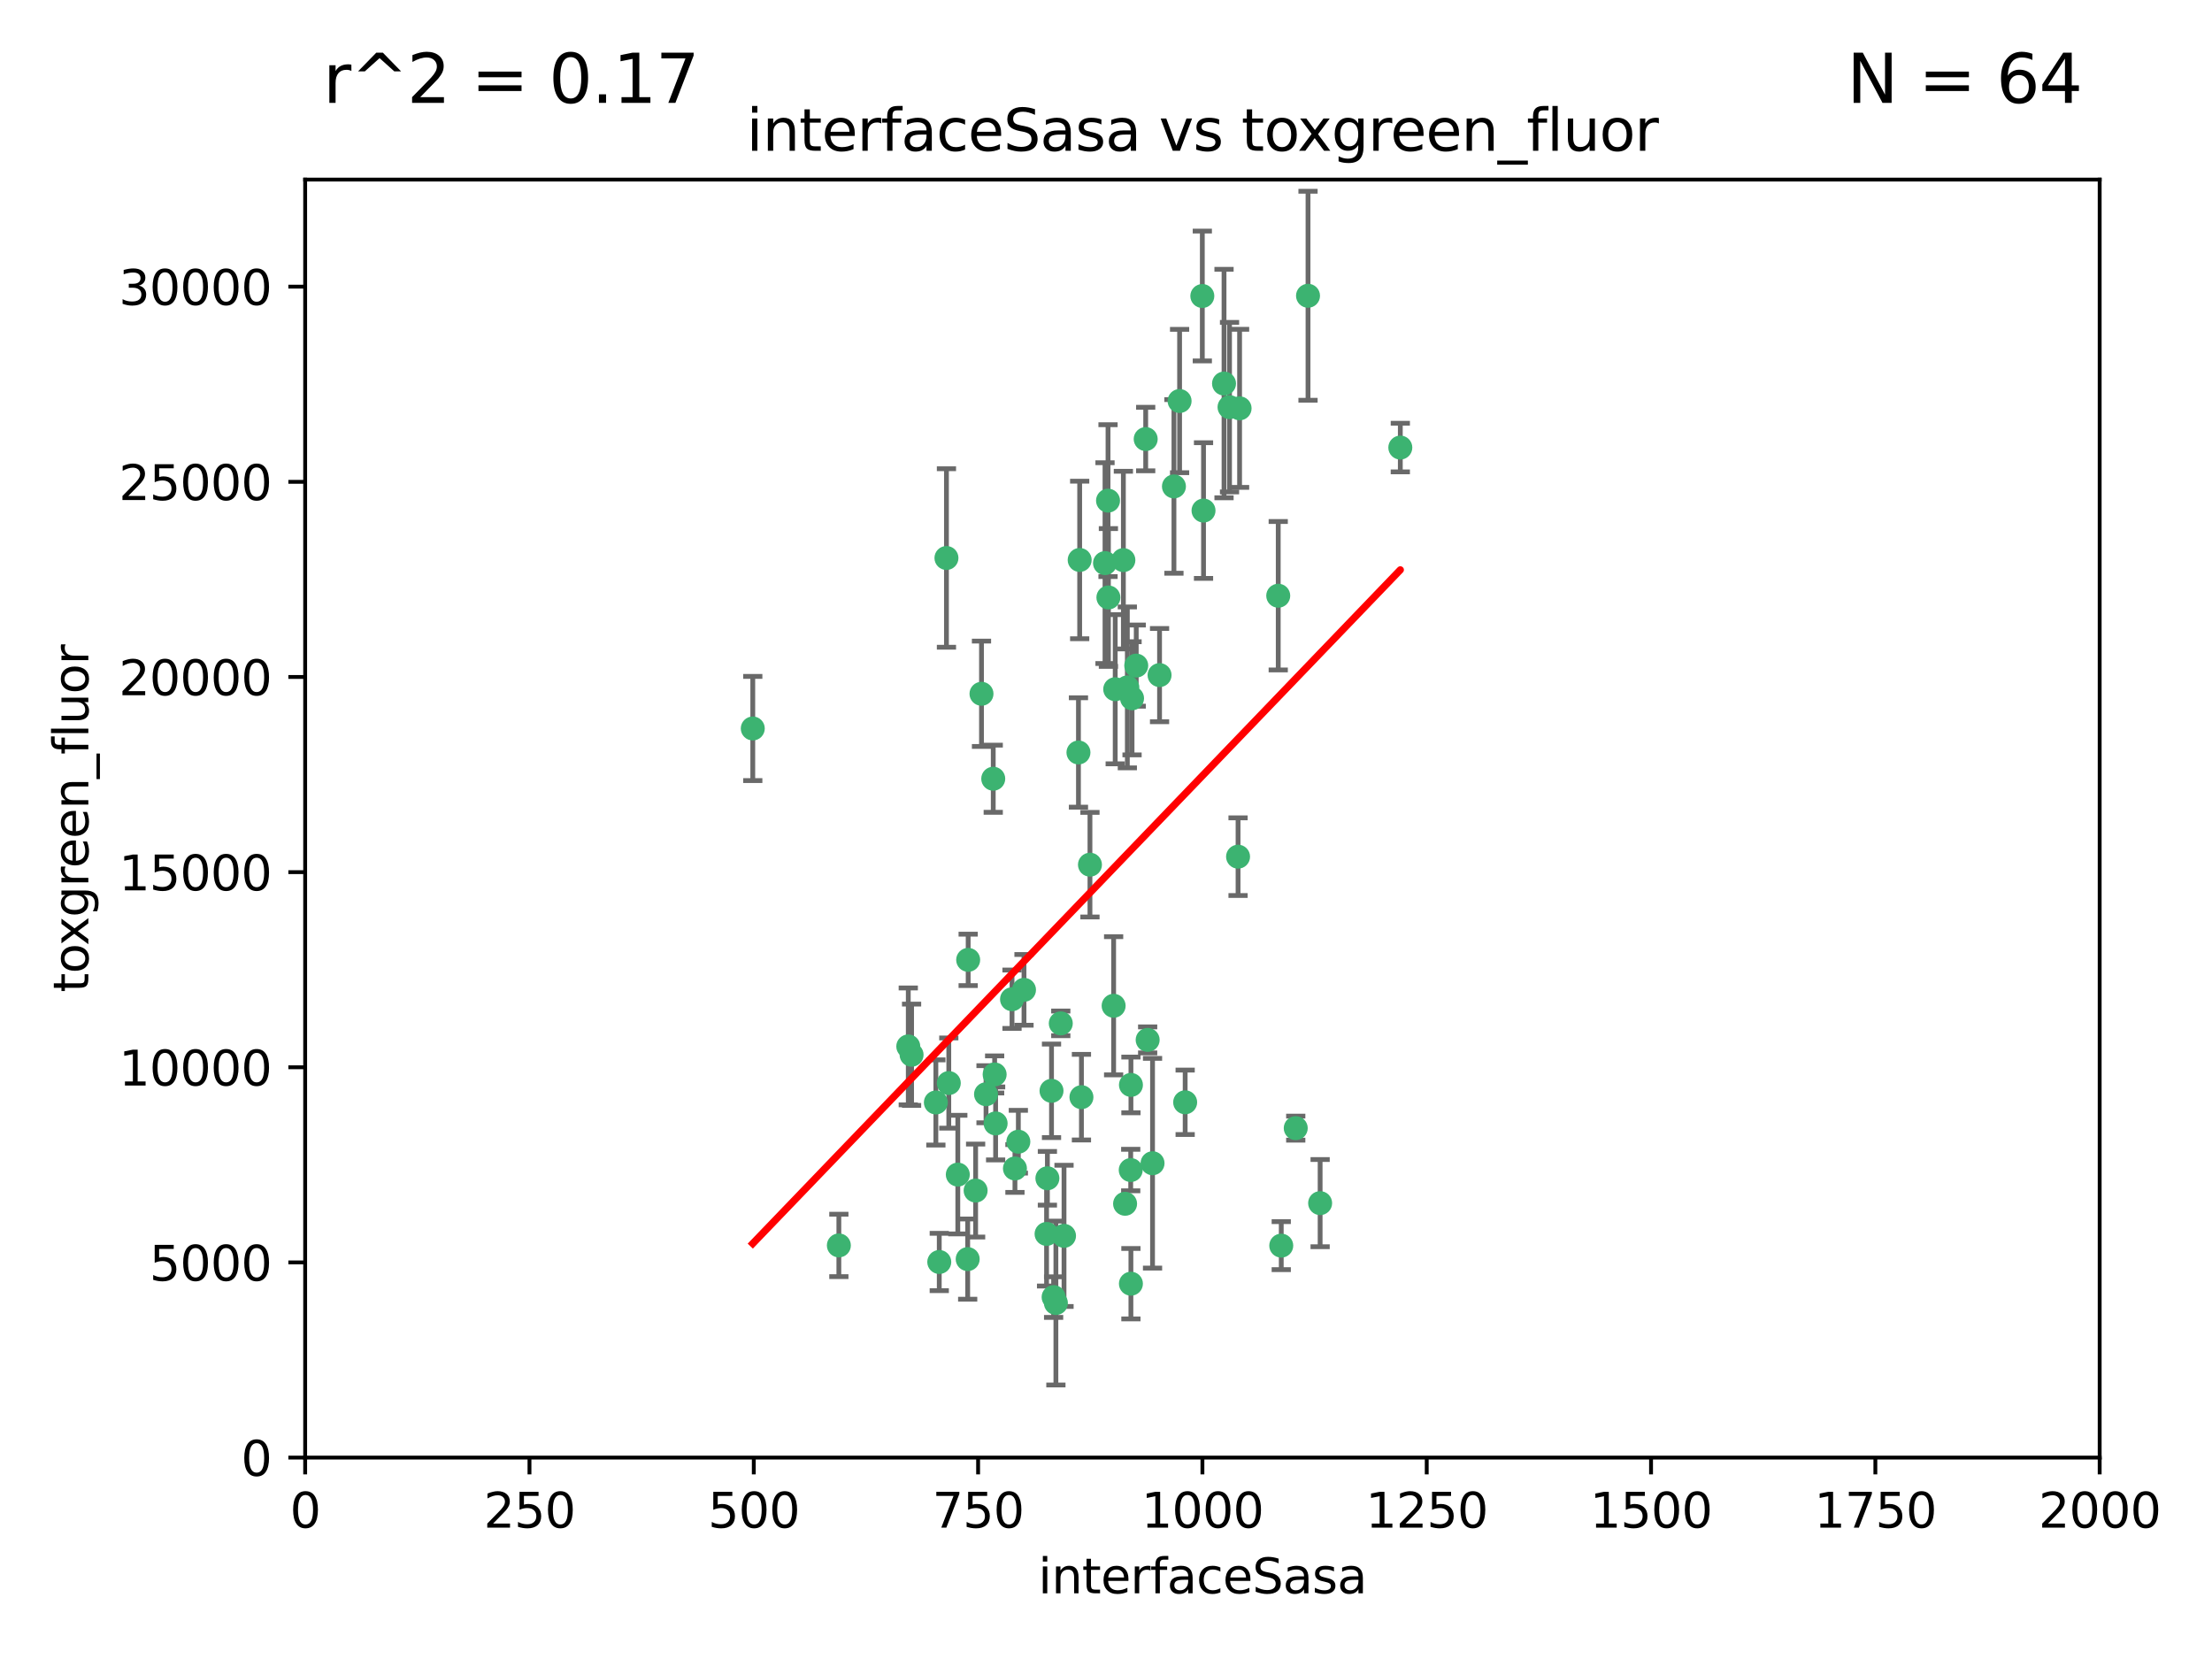 <?xml version="1.0" encoding="utf-8" standalone="no"?>
<!DOCTYPE svg PUBLIC "-//W3C//DTD SVG 1.1//EN"
  "http://www.w3.org/Graphics/SVG/1.1/DTD/svg11.dtd">
<svg xmlns:xlink="http://www.w3.org/1999/xlink" width="460.8pt" height="345.6pt" viewBox="0 0 460.8 345.6" xmlns="http://www.w3.org/2000/svg" version="1.1">
 <defs>
  <style type="text/css">*{stroke-linejoin: round; stroke-linecap: butt}</style>
 </defs>
 <g id="figure_1">
  <g id="patch_1">
   <path d="M 0 345.6 
L 460.8 345.6 
L 460.8 0 
L 0 0 
z
" style="fill: #ffffff"/>
  </g>
  <g id="axes_1">
   <g id="patch_2">
    <path d="M 63.571 303.64 
L 437.4 303.64 
L 437.4 37.411 
L 63.571 37.411 
z
" style="fill: #ffffff"/>
   </g>
   <g id="PathCollection_1">
    <defs>
     <path id="mf9433a4ab2" d="M 0 1.118 
C 0.297 1.118 0.581 1 0.791 0.791 
C 1 0.581 1.118 0.297 1.118 0 
C 1.118 -0.297 1 -0.581 0.791 -0.791 
C 0.581 -1 0.297 -1.118 0 -1.118 
C -0.297 -1.118 -0.581 -1 -0.791 -0.791 
C -1 -0.581 -1.118 -0.297 -1.118 0 
C -1.118 0.297 -1 0.581 -0.791 0.791 
C -0.581 1 -0.297 1.118 0 1.118 
z
" style="stroke: #3cb371"/>
    </defs>
    <g clip-path="url(#p33bb3866f6)">
     <use xlink:href="#mf9433a4ab2" x="272.484" y="61.614" style="fill: #3cb371; stroke: #3cb371"/>
     <use xlink:href="#mf9433a4ab2" x="266.28" y="124.1" style="fill: #3cb371; stroke: #3cb371"/>
     <use xlink:href="#mf9433a4ab2" x="250.716" y="106.358" style="fill: #3cb371; stroke: #3cb371"/>
     <use xlink:href="#mf9433a4ab2" x="254.987" y="79.9" style="fill: #3cb371; stroke: #3cb371"/>
     <use xlink:href="#mf9433a4ab2" x="174.75" y="259.442" style="fill: #3cb371; stroke: #3cb371"/>
     <use xlink:href="#mf9433a4ab2" x="258.229" y="85.062" style="fill: #3cb371; stroke: #3cb371"/>
     <use xlink:href="#mf9433a4ab2" x="241.557" y="140.634" style="fill: #3cb371; stroke: #3cb371"/>
     <use xlink:href="#mf9433a4ab2" x="230.194" y="117.306" style="fill: #3cb371; stroke: #3cb371"/>
     <use xlink:href="#mf9433a4ab2" x="244.553" y="101.33" style="fill: #3cb371; stroke: #3cb371"/>
     <use xlink:href="#mf9433a4ab2" x="232.318" y="143.574" style="fill: #3cb371; stroke: #3cb371"/>
     <use xlink:href="#mf9433a4ab2" x="256.134" y="84.817" style="fill: #3cb371; stroke: #3cb371"/>
     <use xlink:href="#mf9433a4ab2" x="234.02" y="116.682" style="fill: #3cb371; stroke: #3cb371"/>
     <use xlink:href="#mf9433a4ab2" x="238.669" y="91.463" style="fill: #3cb371; stroke: #3cb371"/>
     <use xlink:href="#mf9433a4ab2" x="245.731" y="83.54" style="fill: #3cb371; stroke: #3cb371"/>
     <use xlink:href="#mf9433a4ab2" x="227.058" y="180.131" style="fill: #3cb371; stroke: #3cb371"/>
     <use xlink:href="#mf9433a4ab2" x="266.908" y="259.488" style="fill: #3cb371; stroke: #3cb371"/>
     <use xlink:href="#mf9433a4ab2" x="269.927" y="235.012" style="fill: #3cb371; stroke: #3cb371"/>
     <use xlink:href="#mf9433a4ab2" x="240.095" y="242.324" style="fill: #3cb371; stroke: #3cb371"/>
     <use xlink:href="#mf9433a4ab2" x="291.711" y="93.237" style="fill: #3cb371; stroke: #3cb371"/>
     <use xlink:href="#mf9433a4ab2" x="224.916" y="116.65" style="fill: #3cb371; stroke: #3cb371"/>
     <use xlink:href="#mf9433a4ab2" x="250.465" y="61.664" style="fill: #3cb371; stroke: #3cb371"/>
     <use xlink:href="#mf9433a4ab2" x="204.462" y="144.527" style="fill: #3cb371; stroke: #3cb371"/>
     <use xlink:href="#mf9433a4ab2" x="201.688" y="199.958" style="fill: #3cb371; stroke: #3cb371"/>
     <use xlink:href="#mf9433a4ab2" x="230.822" y="104.293" style="fill: #3cb371; stroke: #3cb371"/>
     <use xlink:href="#mf9433a4ab2" x="224.662" y="156.754" style="fill: #3cb371; stroke: #3cb371"/>
     <use xlink:href="#mf9433a4ab2" x="275.007" y="250.635" style="fill: #3cb371; stroke: #3cb371"/>
     <use xlink:href="#mf9433a4ab2" x="236.699" y="138.657" style="fill: #3cb371; stroke: #3cb371"/>
     <use xlink:href="#mf9433a4ab2" x="230.901" y="124.464" style="fill: #3cb371; stroke: #3cb371"/>
     <use xlink:href="#mf9433a4ab2" x="234.375" y="250.767" style="fill: #3cb371; stroke: #3cb371"/>
     <use xlink:href="#mf9433a4ab2" x="221.654" y="257.451" style="fill: #3cb371; stroke: #3cb371"/>
     <use xlink:href="#mf9433a4ab2" x="212.14" y="237.838" style="fill: #3cb371; stroke: #3cb371"/>
     <use xlink:href="#mf9433a4ab2" x="195.666" y="262.896" style="fill: #3cb371; stroke: #3cb371"/>
     <use xlink:href="#mf9433a4ab2" x="206.91" y="162.223" style="fill: #3cb371; stroke: #3cb371"/>
     <use xlink:href="#mf9433a4ab2" x="235.596" y="226.007" style="fill: #3cb371; stroke: #3cb371"/>
     <use xlink:href="#mf9433a4ab2" x="235.59" y="267.417" style="fill: #3cb371; stroke: #3cb371"/>
     <use xlink:href="#mf9433a4ab2" x="201.587" y="262.293" style="fill: #3cb371; stroke: #3cb371"/>
     <use xlink:href="#mf9433a4ab2" x="219.488" y="270.21" style="fill: #3cb371; stroke: #3cb371"/>
     <use xlink:href="#mf9433a4ab2" x="189.211" y="217.987" style="fill: #3cb371; stroke: #3cb371"/>
     <use xlink:href="#mf9433a4ab2" x="203.241" y="248.016" style="fill: #3cb371; stroke: #3cb371"/>
     <use xlink:href="#mf9433a4ab2" x="219.05" y="227.238" style="fill: #3cb371; stroke: #3cb371"/>
     <use xlink:href="#mf9433a4ab2" x="239.078" y="216.63" style="fill: #3cb371; stroke: #3cb371"/>
     <use xlink:href="#mf9433a4ab2" x="231.989" y="209.522" style="fill: #3cb371; stroke: #3cb371"/>
     <use xlink:href="#mf9433a4ab2" x="220.981" y="213.19" style="fill: #3cb371; stroke: #3cb371"/>
     <use xlink:href="#mf9433a4ab2" x="213.318" y="206.203" style="fill: #3cb371; stroke: #3cb371"/>
     <use xlink:href="#mf9433a4ab2" x="235.826" y="145.468" style="fill: #3cb371; stroke: #3cb371"/>
     <use xlink:href="#mf9433a4ab2" x="246.891" y="229.628" style="fill: #3cb371; stroke: #3cb371"/>
     <use xlink:href="#mf9433a4ab2" x="257.91" y="178.461" style="fill: #3cb371; stroke: #3cb371"/>
     <use xlink:href="#mf9433a4ab2" x="194.959" y="229.663" style="fill: #3cb371; stroke: #3cb371"/>
     <use xlink:href="#mf9433a4ab2" x="218.192" y="245.459" style="fill: #3cb371; stroke: #3cb371"/>
     <use xlink:href="#mf9433a4ab2" x="219.963" y="271.445" style="fill: #3cb371; stroke: #3cb371"/>
     <use xlink:href="#mf9433a4ab2" x="189.899" y="219.726" style="fill: #3cb371; stroke: #3cb371"/>
     <use xlink:href="#mf9433a4ab2" x="210.824" y="208.158" style="fill: #3cb371; stroke: #3cb371"/>
     <use xlink:href="#mf9433a4ab2" x="205.407" y="227.947" style="fill: #3cb371; stroke: #3cb371"/>
     <use xlink:href="#mf9433a4ab2" x="234.846" y="143.2" style="fill: #3cb371; stroke: #3cb371"/>
     <use xlink:href="#mf9433a4ab2" x="197.163" y="116.24" style="fill: #3cb371; stroke: #3cb371"/>
     <use xlink:href="#mf9433a4ab2" x="225.284" y="228.56" style="fill: #3cb371; stroke: #3cb371"/>
     <use xlink:href="#mf9433a4ab2" x="218.019" y="257.051" style="fill: #3cb371; stroke: #3cb371"/>
     <use xlink:href="#mf9433a4ab2" x="211.432" y="243.416" style="fill: #3cb371; stroke: #3cb371"/>
     <use xlink:href="#mf9433a4ab2" x="199.529" y="244.691" style="fill: #3cb371; stroke: #3cb371"/>
     <use xlink:href="#mf9433a4ab2" x="235.549" y="243.742" style="fill: #3cb371; stroke: #3cb371"/>
     <use xlink:href="#mf9433a4ab2" x="197.651" y="225.621" style="fill: #3cb371; stroke: #3cb371"/>
     <use xlink:href="#mf9433a4ab2" x="207.406" y="234.031" style="fill: #3cb371; stroke: #3cb371"/>
     <use xlink:href="#mf9433a4ab2" x="207.202" y="223.827" style="fill: #3cb371; stroke: #3cb371"/>
     <use xlink:href="#mf9433a4ab2" x="156.817" y="151.755" style="fill: #3cb371; stroke: #3cb371"/>
    </g>
   </g>
   <g id="matplotlib.axis_1">
    <g id="xtick_1">
     <g id="line2d_1">
      <defs>
       <path id="me8eeb61223" d="M 0 0 
L 0 3.5 
" style="stroke: #000000; stroke-width: 0.8"/>
      </defs>
      <g>
       <use xlink:href="#me8eeb61223" x="63.571" y="303.64" style="stroke: #000000; stroke-width: 0.8"/>
      </g>
     </g>
     <g id="text_1">
      <!-- 0 -->
      <g transform="translate(60.39 318.238)scale(0.1 -0.1)">
       <defs>
        <path id="DejaVuSans-30" d="M 2034 4250 
Q 1547 4250 1301 3770 
Q 1056 3291 1056 2328 
Q 1056 1369 1301 889 
Q 1547 409 2034 409 
Q 2525 409 2770 889 
Q 3016 1369 3016 2328 
Q 3016 3291 2770 3770 
Q 2525 4250 2034 4250 
z
M 2034 4750 
Q 2819 4750 3233 4129 
Q 3647 3509 3647 2328 
Q 3647 1150 3233 529 
Q 2819 -91 2034 -91 
Q 1250 -91 836 529 
Q 422 1150 422 2328 
Q 422 3509 836 4129 
Q 1250 4750 2034 4750 
z
" transform="scale(0.016)"/>
       </defs>
       <use xlink:href="#DejaVuSans-30"/>
      </g>
     </g>
    </g>
    <g id="xtick_2">
     <g id="line2d_2">
      <g>
       <use xlink:href="#me8eeb61223" x="110.3" y="303.64" style="stroke: #000000; stroke-width: 0.8"/>
      </g>
     </g>
     <g id="text_2">
      <!-- 250 -->
      <g transform="translate(100.756 318.238)scale(0.1 -0.1)">
       <defs>
        <path id="DejaVuSans-32" d="M 1228 531 
L 3431 531 
L 3431 0 
L 469 0 
L 469 531 
Q 828 903 1448 1529 
Q 2069 2156 2228 2338 
Q 2531 2678 2651 2914 
Q 2772 3150 2772 3378 
Q 2772 3750 2511 3984 
Q 2250 4219 1831 4219 
Q 1534 4219 1204 4116 
Q 875 4013 500 3803 
L 500 4441 
Q 881 4594 1212 4672 
Q 1544 4750 1819 4750 
Q 2544 4750 2975 4387 
Q 3406 4025 3406 3419 
Q 3406 3131 3298 2873 
Q 3191 2616 2906 2266 
Q 2828 2175 2409 1742 
Q 1991 1309 1228 531 
z
" transform="scale(0.016)"/>
        <path id="DejaVuSans-35" d="M 691 4666 
L 3169 4666 
L 3169 4134 
L 1269 4134 
L 1269 2991 
Q 1406 3038 1543 3061 
Q 1681 3084 1819 3084 
Q 2600 3084 3056 2656 
Q 3513 2228 3513 1497 
Q 3513 744 3044 326 
Q 2575 -91 1722 -91 
Q 1428 -91 1123 -41 
Q 819 9 494 109 
L 494 744 
Q 775 591 1075 516 
Q 1375 441 1709 441 
Q 2250 441 2565 725 
Q 2881 1009 2881 1497 
Q 2881 1984 2565 2268 
Q 2250 2553 1709 2553 
Q 1456 2553 1204 2497 
Q 953 2441 691 2322 
L 691 4666 
z
" transform="scale(0.016)"/>
       </defs>
       <use xlink:href="#DejaVuSans-32"/>
       <use xlink:href="#DejaVuSans-35" x="63.623"/>
       <use xlink:href="#DejaVuSans-30" x="127.246"/>
      </g>
     </g>
    </g>
    <g id="xtick_3">
     <g id="line2d_3">
      <g>
       <use xlink:href="#me8eeb61223" x="157.028" y="303.64" style="stroke: #000000; stroke-width: 0.8"/>
      </g>
     </g>
     <g id="text_3">
      <!-- 500 -->
      <g transform="translate(147.485 318.238)scale(0.1 -0.1)">
       <use xlink:href="#DejaVuSans-35"/>
       <use xlink:href="#DejaVuSans-30" x="63.623"/>
       <use xlink:href="#DejaVuSans-30" x="127.246"/>
      </g>
     </g>
    </g>
    <g id="xtick_4">
     <g id="line2d_4">
      <g>
       <use xlink:href="#me8eeb61223" x="203.757" y="303.64" style="stroke: #000000; stroke-width: 0.8"/>
      </g>
     </g>
     <g id="text_4">
      <!-- 750 -->
      <g transform="translate(194.213 318.238)scale(0.1 -0.1)">
       <defs>
        <path id="DejaVuSans-37" d="M 525 4666 
L 3525 4666 
L 3525 4397 
L 1831 0 
L 1172 0 
L 2766 4134 
L 525 4134 
L 525 4666 
z
" transform="scale(0.016)"/>
       </defs>
       <use xlink:href="#DejaVuSans-37"/>
       <use xlink:href="#DejaVuSans-35" x="63.623"/>
       <use xlink:href="#DejaVuSans-30" x="127.246"/>
      </g>
     </g>
    </g>
    <g id="xtick_5">
     <g id="line2d_5">
      <g>
       <use xlink:href="#me8eeb61223" x="250.486" y="303.64" style="stroke: #000000; stroke-width: 0.8"/>
      </g>
     </g>
     <g id="text_5">
      <!-- 1000 -->
      <g transform="translate(237.761 318.238)scale(0.1 -0.1)">
       <defs>
        <path id="DejaVuSans-31" d="M 794 531 
L 1825 531 
L 1825 4091 
L 703 3866 
L 703 4441 
L 1819 4666 
L 2450 4666 
L 2450 531 
L 3481 531 
L 3481 0 
L 794 0 
L 794 531 
z
" transform="scale(0.016)"/>
       </defs>
       <use xlink:href="#DejaVuSans-31"/>
       <use xlink:href="#DejaVuSans-30" x="63.623"/>
       <use xlink:href="#DejaVuSans-30" x="127.246"/>
       <use xlink:href="#DejaVuSans-30" x="190.869"/>
      </g>
     </g>
    </g>
    <g id="xtick_6">
     <g id="line2d_6">
      <g>
       <use xlink:href="#me8eeb61223" x="297.214" y="303.64" style="stroke: #000000; stroke-width: 0.8"/>
      </g>
     </g>
     <g id="text_6">
      <!-- 1250 -->
      <g transform="translate(284.489 318.238)scale(0.1 -0.1)">
       <use xlink:href="#DejaVuSans-31"/>
       <use xlink:href="#DejaVuSans-32" x="63.623"/>
       <use xlink:href="#DejaVuSans-35" x="127.246"/>
       <use xlink:href="#DejaVuSans-30" x="190.869"/>
      </g>
     </g>
    </g>
    <g id="xtick_7">
     <g id="line2d_7">
      <g>
       <use xlink:href="#me8eeb61223" x="343.943" y="303.64" style="stroke: #000000; stroke-width: 0.8"/>
      </g>
     </g>
     <g id="text_7">
      <!-- 1500 -->
      <g transform="translate(331.218 318.238)scale(0.1 -0.1)">
       <use xlink:href="#DejaVuSans-31"/>
       <use xlink:href="#DejaVuSans-35" x="63.623"/>
       <use xlink:href="#DejaVuSans-30" x="127.246"/>
       <use xlink:href="#DejaVuSans-30" x="190.869"/>
      </g>
     </g>
    </g>
    <g id="xtick_8">
     <g id="line2d_8">
      <g>
       <use xlink:href="#me8eeb61223" x="390.671" y="303.64" style="stroke: #000000; stroke-width: 0.8"/>
      </g>
     </g>
     <g id="text_8">
      <!-- 1750 -->
      <g transform="translate(377.946 318.238)scale(0.1 -0.1)">
       <use xlink:href="#DejaVuSans-31"/>
       <use xlink:href="#DejaVuSans-37" x="63.623"/>
       <use xlink:href="#DejaVuSans-35" x="127.246"/>
       <use xlink:href="#DejaVuSans-30" x="190.869"/>
      </g>
     </g>
    </g>
    <g id="xtick_9">
     <g id="line2d_9">
      <g>
       <use xlink:href="#me8eeb61223" x="437.4" y="303.64" style="stroke: #000000; stroke-width: 0.8"/>
      </g>
     </g>
     <g id="text_9">
      <!-- 2000 -->
      <g transform="translate(424.675 318.238)scale(0.1 -0.1)">
       <use xlink:href="#DejaVuSans-32"/>
       <use xlink:href="#DejaVuSans-30" x="63.623"/>
       <use xlink:href="#DejaVuSans-30" x="127.246"/>
       <use xlink:href="#DejaVuSans-30" x="190.869"/>
      </g>
     </g>
    </g>
    <g id="text_10">
     <!-- interfaceSasa -->
     <g transform="translate(216.279 331.917)scale(0.1 -0.1)">
      <defs>
       <path id="DejaVuSans-69" d="M 603 3500 
L 1178 3500 
L 1178 0 
L 603 0 
L 603 3500 
z
M 603 4863 
L 1178 4863 
L 1178 4134 
L 603 4134 
L 603 4863 
z
" transform="scale(0.016)"/>
       <path id="DejaVuSans-6e" d="M 3513 2113 
L 3513 0 
L 2938 0 
L 2938 2094 
Q 2938 2591 2744 2837 
Q 2550 3084 2163 3084 
Q 1697 3084 1428 2787 
Q 1159 2491 1159 1978 
L 1159 0 
L 581 0 
L 581 3500 
L 1159 3500 
L 1159 2956 
Q 1366 3272 1645 3428 
Q 1925 3584 2291 3584 
Q 2894 3584 3203 3211 
Q 3513 2838 3513 2113 
z
" transform="scale(0.016)"/>
       <path id="DejaVuSans-74" d="M 1172 4494 
L 1172 3500 
L 2356 3500 
L 2356 3053 
L 1172 3053 
L 1172 1153 
Q 1172 725 1289 603 
Q 1406 481 1766 481 
L 2356 481 
L 2356 0 
L 1766 0 
Q 1100 0 847 248 
Q 594 497 594 1153 
L 594 3053 
L 172 3053 
L 172 3500 
L 594 3500 
L 594 4494 
L 1172 4494 
z
" transform="scale(0.016)"/>
       <path id="DejaVuSans-65" d="M 3597 1894 
L 3597 1613 
L 953 1613 
Q 991 1019 1311 708 
Q 1631 397 2203 397 
Q 2534 397 2845 478 
Q 3156 559 3463 722 
L 3463 178 
Q 3153 47 2828 -22 
Q 2503 -91 2169 -91 
Q 1331 -91 842 396 
Q 353 884 353 1716 
Q 353 2575 817 3079 
Q 1281 3584 2069 3584 
Q 2775 3584 3186 3129 
Q 3597 2675 3597 1894 
z
M 3022 2063 
Q 3016 2534 2758 2815 
Q 2500 3097 2075 3097 
Q 1594 3097 1305 2825 
Q 1016 2553 972 2059 
L 3022 2063 
z
" transform="scale(0.016)"/>
       <path id="DejaVuSans-72" d="M 2631 2963 
Q 2534 3019 2420 3045 
Q 2306 3072 2169 3072 
Q 1681 3072 1420 2755 
Q 1159 2438 1159 1844 
L 1159 0 
L 581 0 
L 581 3500 
L 1159 3500 
L 1159 2956 
Q 1341 3275 1631 3429 
Q 1922 3584 2338 3584 
Q 2397 3584 2469 3576 
Q 2541 3569 2628 3553 
L 2631 2963 
z
" transform="scale(0.016)"/>
       <path id="DejaVuSans-66" d="M 2375 4863 
L 2375 4384 
L 1825 4384 
Q 1516 4384 1395 4259 
Q 1275 4134 1275 3809 
L 1275 3500 
L 2222 3500 
L 2222 3053 
L 1275 3053 
L 1275 0 
L 697 0 
L 697 3053 
L 147 3053 
L 147 3500 
L 697 3500 
L 697 3744 
Q 697 4328 969 4595 
Q 1241 4863 1831 4863 
L 2375 4863 
z
" transform="scale(0.016)"/>
       <path id="DejaVuSans-61" d="M 2194 1759 
Q 1497 1759 1228 1600 
Q 959 1441 959 1056 
Q 959 750 1161 570 
Q 1363 391 1709 391 
Q 2188 391 2477 730 
Q 2766 1069 2766 1631 
L 2766 1759 
L 2194 1759 
z
M 3341 1997 
L 3341 0 
L 2766 0 
L 2766 531 
Q 2569 213 2275 61 
Q 1981 -91 1556 -91 
Q 1019 -91 701 211 
Q 384 513 384 1019 
Q 384 1609 779 1909 
Q 1175 2209 1959 2209 
L 2766 2209 
L 2766 2266 
Q 2766 2663 2505 2880 
Q 2244 3097 1772 3097 
Q 1472 3097 1187 3025 
Q 903 2953 641 2809 
L 641 3341 
Q 956 3463 1253 3523 
Q 1550 3584 1831 3584 
Q 2591 3584 2966 3190 
Q 3341 2797 3341 1997 
z
" transform="scale(0.016)"/>
       <path id="DejaVuSans-63" d="M 3122 3366 
L 3122 2828 
Q 2878 2963 2633 3030 
Q 2388 3097 2138 3097 
Q 1578 3097 1268 2742 
Q 959 2388 959 1747 
Q 959 1106 1268 751 
Q 1578 397 2138 397 
Q 2388 397 2633 464 
Q 2878 531 3122 666 
L 3122 134 
Q 2881 22 2623 -34 
Q 2366 -91 2075 -91 
Q 1284 -91 818 406 
Q 353 903 353 1747 
Q 353 2603 823 3093 
Q 1294 3584 2113 3584 
Q 2378 3584 2631 3529 
Q 2884 3475 3122 3366 
z
" transform="scale(0.016)"/>
       <path id="DejaVuSans-53" d="M 3425 4513 
L 3425 3897 
Q 3066 4069 2747 4153 
Q 2428 4238 2131 4238 
Q 1616 4238 1336 4038 
Q 1056 3838 1056 3469 
Q 1056 3159 1242 3001 
Q 1428 2844 1947 2747 
L 2328 2669 
Q 3034 2534 3370 2195 
Q 3706 1856 3706 1288 
Q 3706 609 3251 259 
Q 2797 -91 1919 -91 
Q 1588 -91 1214 -16 
Q 841 59 441 206 
L 441 856 
Q 825 641 1194 531 
Q 1563 422 1919 422 
Q 2459 422 2753 634 
Q 3047 847 3047 1241 
Q 3047 1584 2836 1778 
Q 2625 1972 2144 2069 
L 1759 2144 
Q 1053 2284 737 2584 
Q 422 2884 422 3419 
Q 422 4038 858 4394 
Q 1294 4750 2059 4750 
Q 2388 4750 2728 4690 
Q 3069 4631 3425 4513 
z
" transform="scale(0.016)"/>
       <path id="DejaVuSans-73" d="M 2834 3397 
L 2834 2853 
Q 2591 2978 2328 3040 
Q 2066 3103 1784 3103 
Q 1356 3103 1142 2972 
Q 928 2841 928 2578 
Q 928 2378 1081 2264 
Q 1234 2150 1697 2047 
L 1894 2003 
Q 2506 1872 2764 1633 
Q 3022 1394 3022 966 
Q 3022 478 2636 193 
Q 2250 -91 1575 -91 
Q 1294 -91 989 -36 
Q 684 19 347 128 
L 347 722 
Q 666 556 975 473 
Q 1284 391 1588 391 
Q 1994 391 2212 530 
Q 2431 669 2431 922 
Q 2431 1156 2273 1281 
Q 2116 1406 1581 1522 
L 1381 1569 
Q 847 1681 609 1914 
Q 372 2147 372 2553 
Q 372 3047 722 3315 
Q 1072 3584 1716 3584 
Q 2034 3584 2315 3537 
Q 2597 3491 2834 3397 
z
" transform="scale(0.016)"/>
      </defs>
      <use xlink:href="#DejaVuSans-69"/>
      <use xlink:href="#DejaVuSans-6e" x="27.783"/>
      <use xlink:href="#DejaVuSans-74" x="91.162"/>
      <use xlink:href="#DejaVuSans-65" x="130.371"/>
      <use xlink:href="#DejaVuSans-72" x="191.895"/>
      <use xlink:href="#DejaVuSans-66" x="233.008"/>
      <use xlink:href="#DejaVuSans-61" x="268.213"/>
      <use xlink:href="#DejaVuSans-63" x="329.492"/>
      <use xlink:href="#DejaVuSans-65" x="384.473"/>
      <use xlink:href="#DejaVuSans-53" x="445.996"/>
      <use xlink:href="#DejaVuSans-61" x="509.473"/>
      <use xlink:href="#DejaVuSans-73" x="570.752"/>
      <use xlink:href="#DejaVuSans-61" x="622.852"/>
     </g>
    </g>
   </g>
   <g id="matplotlib.axis_2">
    <g id="ytick_1">
     <g id="line2d_10">
      <defs>
       <path id="m291c1589ce" d="M 0 0 
L -3.5 0 
" style="stroke: #000000; stroke-width: 0.8"/>
      </defs>
      <g>
       <use xlink:href="#m291c1589ce" x="63.571" y="303.64" style="stroke: #000000; stroke-width: 0.8"/>
      </g>
     </g>
     <g id="text_11">
      <!-- 0 -->
      <g transform="translate(50.209 307.439)scale(0.1 -0.1)">
       <use xlink:href="#DejaVuSans-30"/>
      </g>
     </g>
    </g>
    <g id="ytick_2">
     <g id="line2d_11">
      <g>
       <use xlink:href="#m291c1589ce" x="63.571" y="262.986" style="stroke: #000000; stroke-width: 0.8"/>
      </g>
     </g>
     <g id="text_12">
      <!-- 5000 -->
      <g transform="translate(31.121 266.786)scale(0.1 -0.1)">
       <use xlink:href="#DejaVuSans-35"/>
       <use xlink:href="#DejaVuSans-30" x="63.623"/>
       <use xlink:href="#DejaVuSans-30" x="127.246"/>
       <use xlink:href="#DejaVuSans-30" x="190.869"/>
      </g>
     </g>
    </g>
    <g id="ytick_3">
     <g id="line2d_12">
      <g>
       <use xlink:href="#m291c1589ce" x="63.571" y="222.333" style="stroke: #000000; stroke-width: 0.8"/>
      </g>
     </g>
     <g id="text_13">
      <!-- 10000 -->
      <g transform="translate(24.759 226.132)scale(0.1 -0.1)">
       <use xlink:href="#DejaVuSans-31"/>
       <use xlink:href="#DejaVuSans-30" x="63.623"/>
       <use xlink:href="#DejaVuSans-30" x="127.246"/>
       <use xlink:href="#DejaVuSans-30" x="190.869"/>
       <use xlink:href="#DejaVuSans-30" x="254.492"/>
      </g>
     </g>
    </g>
    <g id="ytick_4">
     <g id="line2d_13">
      <g>
       <use xlink:href="#m291c1589ce" x="63.571" y="181.679" style="stroke: #000000; stroke-width: 0.8"/>
      </g>
     </g>
     <g id="text_14">
      <!-- 15000 -->
      <g transform="translate(24.759 185.478)scale(0.1 -0.1)">
       <use xlink:href="#DejaVuSans-31"/>
       <use xlink:href="#DejaVuSans-35" x="63.623"/>
       <use xlink:href="#DejaVuSans-30" x="127.246"/>
       <use xlink:href="#DejaVuSans-30" x="190.869"/>
       <use xlink:href="#DejaVuSans-30" x="254.492"/>
      </g>
     </g>
    </g>
    <g id="ytick_5">
     <g id="line2d_14">
      <g>
       <use xlink:href="#m291c1589ce" x="63.571" y="141.026" style="stroke: #000000; stroke-width: 0.8"/>
      </g>
     </g>
     <g id="text_15">
      <!-- 20000 -->
      <g transform="translate(24.759 144.825)scale(0.1 -0.1)">
       <use xlink:href="#DejaVuSans-32"/>
       <use xlink:href="#DejaVuSans-30" x="63.623"/>
       <use xlink:href="#DejaVuSans-30" x="127.246"/>
       <use xlink:href="#DejaVuSans-30" x="190.869"/>
       <use xlink:href="#DejaVuSans-30" x="254.492"/>
      </g>
     </g>
    </g>
    <g id="ytick_6">
     <g id="line2d_15">
      <g>
       <use xlink:href="#m291c1589ce" x="63.571" y="100.372" style="stroke: #000000; stroke-width: 0.8"/>
      </g>
     </g>
     <g id="text_16">
      <!-- 25000 -->
      <g transform="translate(24.759 104.171)scale(0.1 -0.1)">
       <use xlink:href="#DejaVuSans-32"/>
       <use xlink:href="#DejaVuSans-35" x="63.623"/>
       <use xlink:href="#DejaVuSans-30" x="127.246"/>
       <use xlink:href="#DejaVuSans-30" x="190.869"/>
       <use xlink:href="#DejaVuSans-30" x="254.492"/>
      </g>
     </g>
    </g>
    <g id="ytick_7">
     <g id="line2d_16">
      <g>
       <use xlink:href="#m291c1589ce" x="63.571" y="59.718" style="stroke: #000000; stroke-width: 0.8"/>
      </g>
     </g>
     <g id="text_17">
      <!-- 30000 -->
      <g transform="translate(24.759 63.518)scale(0.1 -0.1)">
       <defs>
        <path id="DejaVuSans-33" d="M 2597 2516 
Q 3050 2419 3304 2112 
Q 3559 1806 3559 1356 
Q 3559 666 3084 287 
Q 2609 -91 1734 -91 
Q 1441 -91 1130 -33 
Q 819 25 488 141 
L 488 750 
Q 750 597 1062 519 
Q 1375 441 1716 441 
Q 2309 441 2620 675 
Q 2931 909 2931 1356 
Q 2931 1769 2642 2001 
Q 2353 2234 1838 2234 
L 1294 2234 
L 1294 2753 
L 1863 2753 
Q 2328 2753 2575 2939 
Q 2822 3125 2822 3475 
Q 2822 3834 2567 4026 
Q 2313 4219 1838 4219 
Q 1578 4219 1281 4162 
Q 984 4106 628 3988 
L 628 4550 
Q 988 4650 1302 4700 
Q 1616 4750 1894 4750 
Q 2613 4750 3031 4423 
Q 3450 4097 3450 3541 
Q 3450 3153 3228 2886 
Q 3006 2619 2597 2516 
z
" transform="scale(0.016)"/>
       </defs>
       <use xlink:href="#DejaVuSans-33"/>
       <use xlink:href="#DejaVuSans-30" x="63.623"/>
       <use xlink:href="#DejaVuSans-30" x="127.246"/>
       <use xlink:href="#DejaVuSans-30" x="190.869"/>
       <use xlink:href="#DejaVuSans-30" x="254.492"/>
      </g>
     </g>
    </g>
    <g id="text_18">
     <!-- toxgreen_fluor -->
     <g transform="translate(18.401 206.72)rotate(-90)scale(0.1 -0.1)">
      <defs>
       <path id="DejaVuSans-6f" d="M 1959 3097 
Q 1497 3097 1228 2736 
Q 959 2375 959 1747 
Q 959 1119 1226 758 
Q 1494 397 1959 397 
Q 2419 397 2687 759 
Q 2956 1122 2956 1747 
Q 2956 2369 2687 2733 
Q 2419 3097 1959 3097 
z
M 1959 3584 
Q 2709 3584 3137 3096 
Q 3566 2609 3566 1747 
Q 3566 888 3137 398 
Q 2709 -91 1959 -91 
Q 1206 -91 779 398 
Q 353 888 353 1747 
Q 353 2609 779 3096 
Q 1206 3584 1959 3584 
z
" transform="scale(0.016)"/>
       <path id="DejaVuSans-78" d="M 3513 3500 
L 2247 1797 
L 3578 0 
L 2900 0 
L 1881 1375 
L 863 0 
L 184 0 
L 1544 1831 
L 300 3500 
L 978 3500 
L 1906 2253 
L 2834 3500 
L 3513 3500 
z
" transform="scale(0.016)"/>
       <path id="DejaVuSans-67" d="M 2906 1791 
Q 2906 2416 2648 2759 
Q 2391 3103 1925 3103 
Q 1463 3103 1205 2759 
Q 947 2416 947 1791 
Q 947 1169 1205 825 
Q 1463 481 1925 481 
Q 2391 481 2648 825 
Q 2906 1169 2906 1791 
z
M 3481 434 
Q 3481 -459 3084 -895 
Q 2688 -1331 1869 -1331 
Q 1566 -1331 1297 -1286 
Q 1028 -1241 775 -1147 
L 775 -588 
Q 1028 -725 1275 -790 
Q 1522 -856 1778 -856 
Q 2344 -856 2625 -561 
Q 2906 -266 2906 331 
L 2906 616 
Q 2728 306 2450 153 
Q 2172 0 1784 0 
Q 1141 0 747 490 
Q 353 981 353 1791 
Q 353 2603 747 3093 
Q 1141 3584 1784 3584 
Q 2172 3584 2450 3431 
Q 2728 3278 2906 2969 
L 2906 3500 
L 3481 3500 
L 3481 434 
z
" transform="scale(0.016)"/>
       <path id="DejaVuSans-5f" d="M 3263 -1063 
L 3263 -1509 
L -63 -1509 
L -63 -1063 
L 3263 -1063 
z
" transform="scale(0.016)"/>
       <path id="DejaVuSans-6c" d="M 603 4863 
L 1178 4863 
L 1178 0 
L 603 0 
L 603 4863 
z
" transform="scale(0.016)"/>
       <path id="DejaVuSans-75" d="M 544 1381 
L 544 3500 
L 1119 3500 
L 1119 1403 
Q 1119 906 1312 657 
Q 1506 409 1894 409 
Q 2359 409 2629 706 
Q 2900 1003 2900 1516 
L 2900 3500 
L 3475 3500 
L 3475 0 
L 2900 0 
L 2900 538 
Q 2691 219 2414 64 
Q 2138 -91 1772 -91 
Q 1169 -91 856 284 
Q 544 659 544 1381 
z
M 1991 3584 
L 1991 3584 
z
" transform="scale(0.016)"/>
      </defs>
      <use xlink:href="#DejaVuSans-74"/>
      <use xlink:href="#DejaVuSans-6f" x="39.209"/>
      <use xlink:href="#DejaVuSans-78" x="97.266"/>
      <use xlink:href="#DejaVuSans-67" x="156.445"/>
      <use xlink:href="#DejaVuSans-72" x="219.922"/>
      <use xlink:href="#DejaVuSans-65" x="258.785"/>
      <use xlink:href="#DejaVuSans-65" x="320.309"/>
      <use xlink:href="#DejaVuSans-6e" x="381.832"/>
      <use xlink:href="#DejaVuSans-5f" x="445.211"/>
      <use xlink:href="#DejaVuSans-66" x="495.211"/>
      <use xlink:href="#DejaVuSans-6c" x="530.416"/>
      <use xlink:href="#DejaVuSans-75" x="558.199"/>
      <use xlink:href="#DejaVuSans-6f" x="621.578"/>
      <use xlink:href="#DejaVuSans-72" x="682.76"/>
     </g>
    </g>
   </g>
   <g id="LineCollection_1">
    <path d="M 272.484 83.38 
L 272.484 39.848 
" clip-path="url(#p33bb3866f6)" style="fill: none; stroke: #696969"/>
    <path d="M 266.28 139.562 
L 266.28 108.638 
" clip-path="url(#p33bb3866f6)" style="fill: none; stroke: #696969"/>
    <path d="M 250.716 120.489 
L 250.716 92.227 
" clip-path="url(#p33bb3866f6)" style="fill: none; stroke: #696969"/>
    <path d="M 254.987 103.698 
L 254.987 56.102 
" clip-path="url(#p33bb3866f6)" style="fill: none; stroke: #696969"/>
    <path d="M 174.75 265.941 
L 174.75 252.944 
" clip-path="url(#p33bb3866f6)" style="fill: none; stroke: #696969"/>
    <path d="M 258.229 101.528 
L 258.229 68.595 
" clip-path="url(#p33bb3866f6)" style="fill: none; stroke: #696969"/>
    <path d="M 241.557 150.349 
L 241.557 130.92 
" clip-path="url(#p33bb3866f6)" style="fill: none; stroke: #696969"/>
    <path d="M 230.194 138.218 
L 230.194 96.393 
" clip-path="url(#p33bb3866f6)" style="fill: none; stroke: #696969"/>
    <path d="M 244.553 119.415 
L 244.553 83.245 
" clip-path="url(#p33bb3866f6)" style="fill: none; stroke: #696969"/>
    <path d="M 232.318 159.116 
L 232.318 128.031 
" clip-path="url(#p33bb3866f6)" style="fill: none; stroke: #696969"/>
    <path d="M 256.134 102.476 
L 256.134 67.157 
" clip-path="url(#p33bb3866f6)" style="fill: none; stroke: #696969"/>
    <path d="M 234.02 135.19 
L 234.02 98.175 
" clip-path="url(#p33bb3866f6)" style="fill: none; stroke: #696969"/>
    <path d="M 238.669 98.075 
L 238.669 84.85 
" clip-path="url(#p33bb3866f6)" style="fill: none; stroke: #696969"/>
    <path d="M 245.731 98.468 
L 245.731 68.613 
" clip-path="url(#p33bb3866f6)" style="fill: none; stroke: #696969"/>
    <path d="M 227.058 191.021 
L 227.058 169.24 
" clip-path="url(#p33bb3866f6)" style="fill: none; stroke: #696969"/>
    <path d="M 266.908 264.487 
L 266.908 254.489 
" clip-path="url(#p33bb3866f6)" style="fill: none; stroke: #696969"/>
    <path d="M 269.927 237.516 
L 269.927 232.507 
" clip-path="url(#p33bb3866f6)" style="fill: none; stroke: #696969"/>
    <path d="M 240.095 264.166 
L 240.095 220.481 
" clip-path="url(#p33bb3866f6)" style="fill: none; stroke: #696969"/>
    <path d="M 291.711 98.3 
L 291.711 88.175 
" clip-path="url(#p33bb3866f6)" style="fill: none; stroke: #696969"/>
    <path d="M 224.916 133.058 
L 224.916 100.243 
" clip-path="url(#p33bb3866f6)" style="fill: none; stroke: #696969"/>
    <path d="M 250.465 75.185 
L 250.465 48.142 
" clip-path="url(#p33bb3866f6)" style="fill: none; stroke: #696969"/>
    <path d="M 204.462 155.498 
L 204.462 133.556 
" clip-path="url(#p33bb3866f6)" style="fill: none; stroke: #696969"/>
    <path d="M 201.688 205.31 
L 201.688 194.605 
" clip-path="url(#p33bb3866f6)" style="fill: none; stroke: #696969"/>
    <path d="M 230.822 120.111 
L 230.822 88.475 
" clip-path="url(#p33bb3866f6)" style="fill: none; stroke: #696969"/>
    <path d="M 224.662 168.148 
L 224.662 145.359 
" clip-path="url(#p33bb3866f6)" style="fill: none; stroke: #696969"/>
    <path d="M 275.007 259.717 
L 275.007 241.553 
" clip-path="url(#p33bb3866f6)" style="fill: none; stroke: #696969"/>
    <path d="M 236.699 147.112 
L 236.699 130.202 
" clip-path="url(#p33bb3866f6)" style="fill: none; stroke: #696969"/>
    <path d="M 230.901 138.816 
L 230.901 110.112 
" clip-path="url(#p33bb3866f6)" style="fill: none; stroke: #696969"/>
    <path d="M 234.375 251.458 
L 234.375 250.077 
" clip-path="url(#p33bb3866f6)" style="fill: none; stroke: #696969"/>
    <path d="M 221.654 272.157 
L 221.654 242.746 
" clip-path="url(#p33bb3866f6)" style="fill: none; stroke: #696969"/>
    <path d="M 212.14 244.374 
L 212.14 231.301 
" clip-path="url(#p33bb3866f6)" style="fill: none; stroke: #696969"/>
    <path d="M 195.666 268.864 
L 195.666 256.927 
" clip-path="url(#p33bb3866f6)" style="fill: none; stroke: #696969"/>
    <path d="M 206.91 169.217 
L 206.91 155.229 
" clip-path="url(#p33bb3866f6)" style="fill: none; stroke: #696969"/>
    <path d="M 235.596 231.811 
L 235.596 220.203 
" clip-path="url(#p33bb3866f6)" style="fill: none; stroke: #696969"/>
    <path d="M 235.59 274.752 
L 235.59 260.081 
" clip-path="url(#p33bb3866f6)" style="fill: none; stroke: #696969"/>
    <path d="M 201.587 270.647 
L 201.587 253.939 
" clip-path="url(#p33bb3866f6)" style="fill: none; stroke: #696969"/>
    <path d="M 219.488 274.44 
L 219.488 265.981 
" clip-path="url(#p33bb3866f6)" style="fill: none; stroke: #696969"/>
    <path d="M 189.211 230.162 
L 189.211 205.812 
" clip-path="url(#p33bb3866f6)" style="fill: none; stroke: #696969"/>
    <path d="M 203.241 257.7 
L 203.241 238.331 
" clip-path="url(#p33bb3866f6)" style="fill: none; stroke: #696969"/>
    <path d="M 219.05 236.979 
L 219.05 217.496 
" clip-path="url(#p33bb3866f6)" style="fill: none; stroke: #696969"/>
    <path d="M 239.078 219.341 
L 239.078 213.92 
" clip-path="url(#p33bb3866f6)" style="fill: none; stroke: #696969"/>
    <path d="M 231.989 223.913 
L 231.989 195.131 
" clip-path="url(#p33bb3866f6)" style="fill: none; stroke: #696969"/>
    <path d="M 220.981 215.762 
L 220.981 210.618 
" clip-path="url(#p33bb3866f6)" style="fill: none; stroke: #696969"/>
    <path d="M 213.318 213.569 
L 213.318 198.836 
" clip-path="url(#p33bb3866f6)" style="fill: none; stroke: #696969"/>
    <path d="M 235.826 157.254 
L 235.826 133.683 
" clip-path="url(#p33bb3866f6)" style="fill: none; stroke: #696969"/>
    <path d="M 246.891 236.34 
L 246.891 222.916 
" clip-path="url(#p33bb3866f6)" style="fill: none; stroke: #696969"/>
    <path d="M 257.91 186.549 
L 257.91 170.372 
" clip-path="url(#p33bb3866f6)" style="fill: none; stroke: #696969"/>
    <path d="M 194.959 238.535 
L 194.959 220.792 
" clip-path="url(#p33bb3866f6)" style="fill: none; stroke: #696969"/>
    <path d="M 218.192 251.049 
L 218.192 239.868 
" clip-path="url(#p33bb3866f6)" style="fill: none; stroke: #696969"/>
    <path d="M 219.963 288.513 
L 219.963 254.376 
" clip-path="url(#p33bb3866f6)" style="fill: none; stroke: #696969"/>
    <path d="M 189.899 230.277 
L 189.899 209.176 
" clip-path="url(#p33bb3866f6)" style="fill: none; stroke: #696969"/>
    <path d="M 210.824 214.239 
L 210.824 202.077 
" clip-path="url(#p33bb3866f6)" style="fill: none; stroke: #696969"/>
    <path d="M 205.407 233.892 
L 205.407 222.002 
" clip-path="url(#p33bb3866f6)" style="fill: none; stroke: #696969"/>
    <path d="M 234.846 159.961 
L 234.846 126.439 
" clip-path="url(#p33bb3866f6)" style="fill: none; stroke: #696969"/>
    <path d="M 197.163 134.83 
L 197.163 97.649 
" clip-path="url(#p33bb3866f6)" style="fill: none; stroke: #696969"/>
    <path d="M 225.284 237.48 
L 225.284 219.64 
" clip-path="url(#p33bb3866f6)" style="fill: none; stroke: #696969"/>
    <path d="M 218.019 267.904 
L 218.019 246.198 
" clip-path="url(#p33bb3866f6)" style="fill: none; stroke: #696969"/>
    <path d="M 211.432 248.392 
L 211.432 238.44 
" clip-path="url(#p33bb3866f6)" style="fill: none; stroke: #696969"/>
    <path d="M 199.529 257.049 
L 199.529 232.333 
" clip-path="url(#p33bb3866f6)" style="fill: none; stroke: #696969"/>
    <path d="M 235.549 248.063 
L 235.549 239.42 
" clip-path="url(#p33bb3866f6)" style="fill: none; stroke: #696969"/>
    <path d="M 197.651 235.016 
L 197.651 216.227 
" clip-path="url(#p33bb3866f6)" style="fill: none; stroke: #696969"/>
    <path d="M 207.406 241.631 
L 207.406 226.431 
" clip-path="url(#p33bb3866f6)" style="fill: none; stroke: #696969"/>
    <path d="M 207.202 227.689 
L 207.202 219.964 
" clip-path="url(#p33bb3866f6)" style="fill: none; stroke: #696969"/>
    <path d="M 156.817 162.606 
L 156.817 140.905 
" clip-path="url(#p33bb3866f6)" style="fill: none; stroke: #696969"/>
   </g>
   <g id="line2d_17">
    <defs>
     <path id="mf115a05cfa" d="M 2 0 
L -2 -0 
" style="stroke: #696969"/>
    </defs>
    <g clip-path="url(#p33bb3866f6)">
     <use xlink:href="#mf115a05cfa" x="272.484" y="83.38" style="fill: #696969; stroke: #696969"/>
     <use xlink:href="#mf115a05cfa" x="266.28" y="139.562" style="fill: #696969; stroke: #696969"/>
     <use xlink:href="#mf115a05cfa" x="250.716" y="120.489" style="fill: #696969; stroke: #696969"/>
     <use xlink:href="#mf115a05cfa" x="254.987" y="103.698" style="fill: #696969; stroke: #696969"/>
     <use xlink:href="#mf115a05cfa" x="174.75" y="265.941" style="fill: #696969; stroke: #696969"/>
     <use xlink:href="#mf115a05cfa" x="258.229" y="101.528" style="fill: #696969; stroke: #696969"/>
     <use xlink:href="#mf115a05cfa" x="241.557" y="150.349" style="fill: #696969; stroke: #696969"/>
     <use xlink:href="#mf115a05cfa" x="230.194" y="138.218" style="fill: #696969; stroke: #696969"/>
     <use xlink:href="#mf115a05cfa" x="244.553" y="119.415" style="fill: #696969; stroke: #696969"/>
     <use xlink:href="#mf115a05cfa" x="232.318" y="159.116" style="fill: #696969; stroke: #696969"/>
     <use xlink:href="#mf115a05cfa" x="256.134" y="102.476" style="fill: #696969; stroke: #696969"/>
     <use xlink:href="#mf115a05cfa" x="234.02" y="135.19" style="fill: #696969; stroke: #696969"/>
     <use xlink:href="#mf115a05cfa" x="238.669" y="98.075" style="fill: #696969; stroke: #696969"/>
     <use xlink:href="#mf115a05cfa" x="245.731" y="98.468" style="fill: #696969; stroke: #696969"/>
     <use xlink:href="#mf115a05cfa" x="227.058" y="191.021" style="fill: #696969; stroke: #696969"/>
     <use xlink:href="#mf115a05cfa" x="266.908" y="264.487" style="fill: #696969; stroke: #696969"/>
     <use xlink:href="#mf115a05cfa" x="269.927" y="237.516" style="fill: #696969; stroke: #696969"/>
     <use xlink:href="#mf115a05cfa" x="240.095" y="264.166" style="fill: #696969; stroke: #696969"/>
     <use xlink:href="#mf115a05cfa" x="291.711" y="98.3" style="fill: #696969; stroke: #696969"/>
     <use xlink:href="#mf115a05cfa" x="224.916" y="133.058" style="fill: #696969; stroke: #696969"/>
     <use xlink:href="#mf115a05cfa" x="250.465" y="75.185" style="fill: #696969; stroke: #696969"/>
     <use xlink:href="#mf115a05cfa" x="204.462" y="155.498" style="fill: #696969; stroke: #696969"/>
     <use xlink:href="#mf115a05cfa" x="201.688" y="205.31" style="fill: #696969; stroke: #696969"/>
     <use xlink:href="#mf115a05cfa" x="230.822" y="120.111" style="fill: #696969; stroke: #696969"/>
     <use xlink:href="#mf115a05cfa" x="224.662" y="168.148" style="fill: #696969; stroke: #696969"/>
     <use xlink:href="#mf115a05cfa" x="275.007" y="259.717" style="fill: #696969; stroke: #696969"/>
     <use xlink:href="#mf115a05cfa" x="236.699" y="147.112" style="fill: #696969; stroke: #696969"/>
     <use xlink:href="#mf115a05cfa" x="230.901" y="138.816" style="fill: #696969; stroke: #696969"/>
     <use xlink:href="#mf115a05cfa" x="234.375" y="251.458" style="fill: #696969; stroke: #696969"/>
     <use xlink:href="#mf115a05cfa" x="221.654" y="272.157" style="fill: #696969; stroke: #696969"/>
     <use xlink:href="#mf115a05cfa" x="212.14" y="244.374" style="fill: #696969; stroke: #696969"/>
     <use xlink:href="#mf115a05cfa" x="195.666" y="268.864" style="fill: #696969; stroke: #696969"/>
     <use xlink:href="#mf115a05cfa" x="206.91" y="169.217" style="fill: #696969; stroke: #696969"/>
     <use xlink:href="#mf115a05cfa" x="235.596" y="231.811" style="fill: #696969; stroke: #696969"/>
     <use xlink:href="#mf115a05cfa" x="235.59" y="274.752" style="fill: #696969; stroke: #696969"/>
     <use xlink:href="#mf115a05cfa" x="201.587" y="270.647" style="fill: #696969; stroke: #696969"/>
     <use xlink:href="#mf115a05cfa" x="219.488" y="274.44" style="fill: #696969; stroke: #696969"/>
     <use xlink:href="#mf115a05cfa" x="189.211" y="230.162" style="fill: #696969; stroke: #696969"/>
     <use xlink:href="#mf115a05cfa" x="203.241" y="257.7" style="fill: #696969; stroke: #696969"/>
     <use xlink:href="#mf115a05cfa" x="219.05" y="236.979" style="fill: #696969; stroke: #696969"/>
     <use xlink:href="#mf115a05cfa" x="239.078" y="219.341" style="fill: #696969; stroke: #696969"/>
     <use xlink:href="#mf115a05cfa" x="231.989" y="223.913" style="fill: #696969; stroke: #696969"/>
     <use xlink:href="#mf115a05cfa" x="220.981" y="215.762" style="fill: #696969; stroke: #696969"/>
     <use xlink:href="#mf115a05cfa" x="213.318" y="213.569" style="fill: #696969; stroke: #696969"/>
     <use xlink:href="#mf115a05cfa" x="235.826" y="157.254" style="fill: #696969; stroke: #696969"/>
     <use xlink:href="#mf115a05cfa" x="246.891" y="236.34" style="fill: #696969; stroke: #696969"/>
     <use xlink:href="#mf115a05cfa" x="257.91" y="186.549" style="fill: #696969; stroke: #696969"/>
     <use xlink:href="#mf115a05cfa" x="194.959" y="238.535" style="fill: #696969; stroke: #696969"/>
     <use xlink:href="#mf115a05cfa" x="218.192" y="251.049" style="fill: #696969; stroke: #696969"/>
     <use xlink:href="#mf115a05cfa" x="219.963" y="288.513" style="fill: #696969; stroke: #696969"/>
     <use xlink:href="#mf115a05cfa" x="189.899" y="230.277" style="fill: #696969; stroke: #696969"/>
     <use xlink:href="#mf115a05cfa" x="210.824" y="214.239" style="fill: #696969; stroke: #696969"/>
     <use xlink:href="#mf115a05cfa" x="205.407" y="233.892" style="fill: #696969; stroke: #696969"/>
     <use xlink:href="#mf115a05cfa" x="234.846" y="159.961" style="fill: #696969; stroke: #696969"/>
     <use xlink:href="#mf115a05cfa" x="197.163" y="134.83" style="fill: #696969; stroke: #696969"/>
     <use xlink:href="#mf115a05cfa" x="225.284" y="237.48" style="fill: #696969; stroke: #696969"/>
     <use xlink:href="#mf115a05cfa" x="218.019" y="267.904" style="fill: #696969; stroke: #696969"/>
     <use xlink:href="#mf115a05cfa" x="211.432" y="248.392" style="fill: #696969; stroke: #696969"/>
     <use xlink:href="#mf115a05cfa" x="199.529" y="257.049" style="fill: #696969; stroke: #696969"/>
     <use xlink:href="#mf115a05cfa" x="235.549" y="248.063" style="fill: #696969; stroke: #696969"/>
     <use xlink:href="#mf115a05cfa" x="197.651" y="235.016" style="fill: #696969; stroke: #696969"/>
     <use xlink:href="#mf115a05cfa" x="207.406" y="241.631" style="fill: #696969; stroke: #696969"/>
     <use xlink:href="#mf115a05cfa" x="207.202" y="227.689" style="fill: #696969; stroke: #696969"/>
     <use xlink:href="#mf115a05cfa" x="156.817" y="162.606" style="fill: #696969; stroke: #696969"/>
    </g>
   </g>
   <g id="line2d_18">
    <g clip-path="url(#p33bb3866f6)">
     <use xlink:href="#mf115a05cfa" x="272.484" y="39.848" style="fill: #696969; stroke: #696969"/>
     <use xlink:href="#mf115a05cfa" x="266.28" y="108.638" style="fill: #696969; stroke: #696969"/>
     <use xlink:href="#mf115a05cfa" x="250.716" y="92.227" style="fill: #696969; stroke: #696969"/>
     <use xlink:href="#mf115a05cfa" x="254.987" y="56.102" style="fill: #696969; stroke: #696969"/>
     <use xlink:href="#mf115a05cfa" x="174.75" y="252.944" style="fill: #696969; stroke: #696969"/>
     <use xlink:href="#mf115a05cfa" x="258.229" y="68.595" style="fill: #696969; stroke: #696969"/>
     <use xlink:href="#mf115a05cfa" x="241.557" y="130.92" style="fill: #696969; stroke: #696969"/>
     <use xlink:href="#mf115a05cfa" x="230.194" y="96.393" style="fill: #696969; stroke: #696969"/>
     <use xlink:href="#mf115a05cfa" x="244.553" y="83.245" style="fill: #696969; stroke: #696969"/>
     <use xlink:href="#mf115a05cfa" x="232.318" y="128.031" style="fill: #696969; stroke: #696969"/>
     <use xlink:href="#mf115a05cfa" x="256.134" y="67.157" style="fill: #696969; stroke: #696969"/>
     <use xlink:href="#mf115a05cfa" x="234.02" y="98.175" style="fill: #696969; stroke: #696969"/>
     <use xlink:href="#mf115a05cfa" x="238.669" y="84.85" style="fill: #696969; stroke: #696969"/>
     <use xlink:href="#mf115a05cfa" x="245.731" y="68.613" style="fill: #696969; stroke: #696969"/>
     <use xlink:href="#mf115a05cfa" x="227.058" y="169.24" style="fill: #696969; stroke: #696969"/>
     <use xlink:href="#mf115a05cfa" x="266.908" y="254.489" style="fill: #696969; stroke: #696969"/>
     <use xlink:href="#mf115a05cfa" x="269.927" y="232.507" style="fill: #696969; stroke: #696969"/>
     <use xlink:href="#mf115a05cfa" x="240.095" y="220.481" style="fill: #696969; stroke: #696969"/>
     <use xlink:href="#mf115a05cfa" x="291.711" y="88.175" style="fill: #696969; stroke: #696969"/>
     <use xlink:href="#mf115a05cfa" x="224.916" y="100.243" style="fill: #696969; stroke: #696969"/>
     <use xlink:href="#mf115a05cfa" x="250.465" y="48.142" style="fill: #696969; stroke: #696969"/>
     <use xlink:href="#mf115a05cfa" x="204.462" y="133.556" style="fill: #696969; stroke: #696969"/>
     <use xlink:href="#mf115a05cfa" x="201.688" y="194.605" style="fill: #696969; stroke: #696969"/>
     <use xlink:href="#mf115a05cfa" x="230.822" y="88.475" style="fill: #696969; stroke: #696969"/>
     <use xlink:href="#mf115a05cfa" x="224.662" y="145.359" style="fill: #696969; stroke: #696969"/>
     <use xlink:href="#mf115a05cfa" x="275.007" y="241.553" style="fill: #696969; stroke: #696969"/>
     <use xlink:href="#mf115a05cfa" x="236.699" y="130.202" style="fill: #696969; stroke: #696969"/>
     <use xlink:href="#mf115a05cfa" x="230.901" y="110.112" style="fill: #696969; stroke: #696969"/>
     <use xlink:href="#mf115a05cfa" x="234.375" y="250.077" style="fill: #696969; stroke: #696969"/>
     <use xlink:href="#mf115a05cfa" x="221.654" y="242.746" style="fill: #696969; stroke: #696969"/>
     <use xlink:href="#mf115a05cfa" x="212.14" y="231.301" style="fill: #696969; stroke: #696969"/>
     <use xlink:href="#mf115a05cfa" x="195.666" y="256.927" style="fill: #696969; stroke: #696969"/>
     <use xlink:href="#mf115a05cfa" x="206.91" y="155.229" style="fill: #696969; stroke: #696969"/>
     <use xlink:href="#mf115a05cfa" x="235.596" y="220.203" style="fill: #696969; stroke: #696969"/>
     <use xlink:href="#mf115a05cfa" x="235.59" y="260.081" style="fill: #696969; stroke: #696969"/>
     <use xlink:href="#mf115a05cfa" x="201.587" y="253.939" style="fill: #696969; stroke: #696969"/>
     <use xlink:href="#mf115a05cfa" x="219.488" y="265.981" style="fill: #696969; stroke: #696969"/>
     <use xlink:href="#mf115a05cfa" x="189.211" y="205.812" style="fill: #696969; stroke: #696969"/>
     <use xlink:href="#mf115a05cfa" x="203.241" y="238.331" style="fill: #696969; stroke: #696969"/>
     <use xlink:href="#mf115a05cfa" x="219.05" y="217.496" style="fill: #696969; stroke: #696969"/>
     <use xlink:href="#mf115a05cfa" x="239.078" y="213.92" style="fill: #696969; stroke: #696969"/>
     <use xlink:href="#mf115a05cfa" x="231.989" y="195.131" style="fill: #696969; stroke: #696969"/>
     <use xlink:href="#mf115a05cfa" x="220.981" y="210.618" style="fill: #696969; stroke: #696969"/>
     <use xlink:href="#mf115a05cfa" x="213.318" y="198.836" style="fill: #696969; stroke: #696969"/>
     <use xlink:href="#mf115a05cfa" x="235.826" y="133.683" style="fill: #696969; stroke: #696969"/>
     <use xlink:href="#mf115a05cfa" x="246.891" y="222.916" style="fill: #696969; stroke: #696969"/>
     <use xlink:href="#mf115a05cfa" x="257.91" y="170.372" style="fill: #696969; stroke: #696969"/>
     <use xlink:href="#mf115a05cfa" x="194.959" y="220.792" style="fill: #696969; stroke: #696969"/>
     <use xlink:href="#mf115a05cfa" x="218.192" y="239.868" style="fill: #696969; stroke: #696969"/>
     <use xlink:href="#mf115a05cfa" x="219.963" y="254.376" style="fill: #696969; stroke: #696969"/>
     <use xlink:href="#mf115a05cfa" x="189.899" y="209.176" style="fill: #696969; stroke: #696969"/>
     <use xlink:href="#mf115a05cfa" x="210.824" y="202.077" style="fill: #696969; stroke: #696969"/>
     <use xlink:href="#mf115a05cfa" x="205.407" y="222.002" style="fill: #696969; stroke: #696969"/>
     <use xlink:href="#mf115a05cfa" x="234.846" y="126.439" style="fill: #696969; stroke: #696969"/>
     <use xlink:href="#mf115a05cfa" x="197.163" y="97.649" style="fill: #696969; stroke: #696969"/>
     <use xlink:href="#mf115a05cfa" x="225.284" y="219.64" style="fill: #696969; stroke: #696969"/>
     <use xlink:href="#mf115a05cfa" x="218.019" y="246.198" style="fill: #696969; stroke: #696969"/>
     <use xlink:href="#mf115a05cfa" x="211.432" y="238.44" style="fill: #696969; stroke: #696969"/>
     <use xlink:href="#mf115a05cfa" x="199.529" y="232.333" style="fill: #696969; stroke: #696969"/>
     <use xlink:href="#mf115a05cfa" x="235.549" y="239.42" style="fill: #696969; stroke: #696969"/>
     <use xlink:href="#mf115a05cfa" x="197.651" y="216.227" style="fill: #696969; stroke: #696969"/>
     <use xlink:href="#mf115a05cfa" x="207.406" y="226.431" style="fill: #696969; stroke: #696969"/>
     <use xlink:href="#mf115a05cfa" x="207.202" y="219.964" style="fill: #696969; stroke: #696969"/>
     <use xlink:href="#mf115a05cfa" x="156.817" y="140.905" style="fill: #696969; stroke: #696969"/>
    </g>
   </g>
   <g id="line2d_19">
    <path d="M 272.484 138.714 
L 266.28 145.168 
L 250.716 161.36 
L 254.987 156.917 
L 174.75 240.392 
L 258.229 153.543 
L 241.557 170.889 
L 230.194 182.71 
L 244.553 167.772 
L 232.318 180.501 
L 256.134 155.723 
L 234.02 178.729 
L 238.669 173.893 
L 245.731 166.547 
L 227.058 185.973 
L 266.908 144.514 
L 269.927 141.374 
L 240.095 172.409 
L 291.711 118.71 
L 224.916 188.201 
L 250.465 161.621 
L 204.462 209.481 
L 201.688 212.367 
L 230.822 182.057 
L 224.662 188.466 
L 275.007 136.089 
L 236.699 175.943 
L 230.901 181.975 
L 234.375 178.36 
L 221.654 191.595 
L 212.14 201.493 
L 195.666 218.632 
L 206.91 206.934 
L 235.596 177.09 
L 235.59 177.096 
L 201.587 212.472 
L 219.488 193.849 
L 189.211 225.347 
L 203.241 210.751 
L 219.05 194.304 
L 239.078 173.467 
L 231.989 180.843 
L 220.981 192.295 
L 213.318 200.268 
L 235.826 176.851 
L 246.891 165.339 
L 257.91 153.876 
L 194.959 219.367 
L 218.192 195.196 
L 219.963 193.355 
L 189.899 224.631 
L 210.824 202.862 
L 205.407 208.497 
L 234.846 177.87 
L 197.163 217.075 
L 225.284 187.818 
L 218.019 195.377 
L 211.432 202.23 
L 199.529 214.613 
L 235.549 177.139 
L 197.651 216.567 
L 207.406 206.418 
L 207.202 206.63 
L 156.817 259.049 
" clip-path="url(#p33bb3866f6)" style="fill: none; stroke: #ff0000; stroke-width: 1.5; stroke-linecap: square"/>
   </g>
   <g id="line2d_20">
    <defs>
     <path id="ma922a8544c" d="M 0 2 
C 0.53 2 1.039 1.789 1.414 1.414 
C 1.789 1.039 2 0.53 2 0 
C 2 -0.53 1.789 -1.039 1.414 -1.414 
C 1.039 -1.789 0.53 -2 0 -2 
C -0.53 -2 -1.039 -1.789 -1.414 -1.414 
C -1.789 -1.039 -2 -0.53 -2 0 
C -2 0.53 -1.789 1.039 -1.414 1.414 
C -1.039 1.789 -0.53 2 0 2 
z
" style="stroke: #3cb371"/>
    </defs>
    <g clip-path="url(#p33bb3866f6)">
     <use xlink:href="#ma922a8544c" x="272.484" y="61.614" style="fill: #3cb371; stroke: #3cb371"/>
     <use xlink:href="#ma922a8544c" x="266.28" y="124.1" style="fill: #3cb371; stroke: #3cb371"/>
     <use xlink:href="#ma922a8544c" x="250.716" y="106.358" style="fill: #3cb371; stroke: #3cb371"/>
     <use xlink:href="#ma922a8544c" x="254.987" y="79.9" style="fill: #3cb371; stroke: #3cb371"/>
     <use xlink:href="#ma922a8544c" x="174.75" y="259.442" style="fill: #3cb371; stroke: #3cb371"/>
     <use xlink:href="#ma922a8544c" x="258.229" y="85.062" style="fill: #3cb371; stroke: #3cb371"/>
     <use xlink:href="#ma922a8544c" x="241.557" y="140.634" style="fill: #3cb371; stroke: #3cb371"/>
     <use xlink:href="#ma922a8544c" x="230.194" y="117.306" style="fill: #3cb371; stroke: #3cb371"/>
     <use xlink:href="#ma922a8544c" x="244.553" y="101.33" style="fill: #3cb371; stroke: #3cb371"/>
     <use xlink:href="#ma922a8544c" x="232.318" y="143.574" style="fill: #3cb371; stroke: #3cb371"/>
     <use xlink:href="#ma922a8544c" x="256.134" y="84.817" style="fill: #3cb371; stroke: #3cb371"/>
     <use xlink:href="#ma922a8544c" x="234.02" y="116.682" style="fill: #3cb371; stroke: #3cb371"/>
     <use xlink:href="#ma922a8544c" x="238.669" y="91.463" style="fill: #3cb371; stroke: #3cb371"/>
     <use xlink:href="#ma922a8544c" x="245.731" y="83.54" style="fill: #3cb371; stroke: #3cb371"/>
     <use xlink:href="#ma922a8544c" x="227.058" y="180.131" style="fill: #3cb371; stroke: #3cb371"/>
     <use xlink:href="#ma922a8544c" x="266.908" y="259.488" style="fill: #3cb371; stroke: #3cb371"/>
     <use xlink:href="#ma922a8544c" x="269.927" y="235.012" style="fill: #3cb371; stroke: #3cb371"/>
     <use xlink:href="#ma922a8544c" x="240.095" y="242.324" style="fill: #3cb371; stroke: #3cb371"/>
     <use xlink:href="#ma922a8544c" x="291.711" y="93.237" style="fill: #3cb371; stroke: #3cb371"/>
     <use xlink:href="#ma922a8544c" x="224.916" y="116.65" style="fill: #3cb371; stroke: #3cb371"/>
     <use xlink:href="#ma922a8544c" x="250.465" y="61.664" style="fill: #3cb371; stroke: #3cb371"/>
     <use xlink:href="#ma922a8544c" x="204.462" y="144.527" style="fill: #3cb371; stroke: #3cb371"/>
     <use xlink:href="#ma922a8544c" x="201.688" y="199.958" style="fill: #3cb371; stroke: #3cb371"/>
     <use xlink:href="#ma922a8544c" x="230.822" y="104.293" style="fill: #3cb371; stroke: #3cb371"/>
     <use xlink:href="#ma922a8544c" x="224.662" y="156.754" style="fill: #3cb371; stroke: #3cb371"/>
     <use xlink:href="#ma922a8544c" x="275.007" y="250.635" style="fill: #3cb371; stroke: #3cb371"/>
     <use xlink:href="#ma922a8544c" x="236.699" y="138.657" style="fill: #3cb371; stroke: #3cb371"/>
     <use xlink:href="#ma922a8544c" x="230.901" y="124.464" style="fill: #3cb371; stroke: #3cb371"/>
     <use xlink:href="#ma922a8544c" x="234.375" y="250.767" style="fill: #3cb371; stroke: #3cb371"/>
     <use xlink:href="#ma922a8544c" x="221.654" y="257.451" style="fill: #3cb371; stroke: #3cb371"/>
     <use xlink:href="#ma922a8544c" x="212.14" y="237.838" style="fill: #3cb371; stroke: #3cb371"/>
     <use xlink:href="#ma922a8544c" x="195.666" y="262.896" style="fill: #3cb371; stroke: #3cb371"/>
     <use xlink:href="#ma922a8544c" x="206.91" y="162.223" style="fill: #3cb371; stroke: #3cb371"/>
     <use xlink:href="#ma922a8544c" x="235.596" y="226.007" style="fill: #3cb371; stroke: #3cb371"/>
     <use xlink:href="#ma922a8544c" x="235.59" y="267.417" style="fill: #3cb371; stroke: #3cb371"/>
     <use xlink:href="#ma922a8544c" x="201.587" y="262.293" style="fill: #3cb371; stroke: #3cb371"/>
     <use xlink:href="#ma922a8544c" x="219.488" y="270.21" style="fill: #3cb371; stroke: #3cb371"/>
     <use xlink:href="#ma922a8544c" x="189.211" y="217.987" style="fill: #3cb371; stroke: #3cb371"/>
     <use xlink:href="#ma922a8544c" x="203.241" y="248.016" style="fill: #3cb371; stroke: #3cb371"/>
     <use xlink:href="#ma922a8544c" x="219.05" y="227.238" style="fill: #3cb371; stroke: #3cb371"/>
     <use xlink:href="#ma922a8544c" x="239.078" y="216.63" style="fill: #3cb371; stroke: #3cb371"/>
     <use xlink:href="#ma922a8544c" x="231.989" y="209.522" style="fill: #3cb371; stroke: #3cb371"/>
     <use xlink:href="#ma922a8544c" x="220.981" y="213.19" style="fill: #3cb371; stroke: #3cb371"/>
     <use xlink:href="#ma922a8544c" x="213.318" y="206.203" style="fill: #3cb371; stroke: #3cb371"/>
     <use xlink:href="#ma922a8544c" x="235.826" y="145.468" style="fill: #3cb371; stroke: #3cb371"/>
     <use xlink:href="#ma922a8544c" x="246.891" y="229.628" style="fill: #3cb371; stroke: #3cb371"/>
     <use xlink:href="#ma922a8544c" x="257.91" y="178.461" style="fill: #3cb371; stroke: #3cb371"/>
     <use xlink:href="#ma922a8544c" x="194.959" y="229.663" style="fill: #3cb371; stroke: #3cb371"/>
     <use xlink:href="#ma922a8544c" x="218.192" y="245.459" style="fill: #3cb371; stroke: #3cb371"/>
     <use xlink:href="#ma922a8544c" x="219.963" y="271.445" style="fill: #3cb371; stroke: #3cb371"/>
     <use xlink:href="#ma922a8544c" x="189.899" y="219.726" style="fill: #3cb371; stroke: #3cb371"/>
     <use xlink:href="#ma922a8544c" x="210.824" y="208.158" style="fill: #3cb371; stroke: #3cb371"/>
     <use xlink:href="#ma922a8544c" x="205.407" y="227.947" style="fill: #3cb371; stroke: #3cb371"/>
     <use xlink:href="#ma922a8544c" x="234.846" y="143.2" style="fill: #3cb371; stroke: #3cb371"/>
     <use xlink:href="#ma922a8544c" x="197.163" y="116.24" style="fill: #3cb371; stroke: #3cb371"/>
     <use xlink:href="#ma922a8544c" x="225.284" y="228.56" style="fill: #3cb371; stroke: #3cb371"/>
     <use xlink:href="#ma922a8544c" x="218.019" y="257.051" style="fill: #3cb371; stroke: #3cb371"/>
     <use xlink:href="#ma922a8544c" x="211.432" y="243.416" style="fill: #3cb371; stroke: #3cb371"/>
     <use xlink:href="#ma922a8544c" x="199.529" y="244.691" style="fill: #3cb371; stroke: #3cb371"/>
     <use xlink:href="#ma922a8544c" x="235.549" y="243.742" style="fill: #3cb371; stroke: #3cb371"/>
     <use xlink:href="#ma922a8544c" x="197.651" y="225.621" style="fill: #3cb371; stroke: #3cb371"/>
     <use xlink:href="#ma922a8544c" x="207.406" y="234.031" style="fill: #3cb371; stroke: #3cb371"/>
     <use xlink:href="#ma922a8544c" x="207.202" y="223.827" style="fill: #3cb371; stroke: #3cb371"/>
     <use xlink:href="#ma922a8544c" x="156.817" y="151.755" style="fill: #3cb371; stroke: #3cb371"/>
    </g>
   </g>
   <g id="patch_3">
    <path d="M 63.571 303.64 
L 63.571 37.411 
" style="fill: none; stroke: #000000; stroke-width: 0.8; stroke-linejoin: miter; stroke-linecap: square"/>
   </g>
   <g id="patch_4">
    <path d="M 437.4 303.64 
L 437.4 37.411 
" style="fill: none; stroke: #000000; stroke-width: 0.8; stroke-linejoin: miter; stroke-linecap: square"/>
   </g>
   <g id="patch_5">
    <path d="M 63.571 303.64 
L 437.4 303.64 
" style="fill: none; stroke: #000000; stroke-width: 0.8; stroke-linejoin: miter; stroke-linecap: square"/>
   </g>
   <g id="patch_6">
    <path d="M 63.571 37.411 
L 437.4 37.411 
" style="fill: none; stroke: #000000; stroke-width: 0.8; stroke-linejoin: miter; stroke-linecap: square"/>
   </g>
   <g id="text_19">
    <!-- N = 64 -->
    <g transform="translate(384.743 21.426)scale(0.14 -0.14)">
     <defs>
      <path id="DejaVuSans-4e" d="M 628 4666 
L 1478 4666 
L 3547 763 
L 3547 4666 
L 4159 4666 
L 4159 0 
L 3309 0 
L 1241 3903 
L 1241 0 
L 628 0 
L 628 4666 
z
" transform="scale(0.016)"/>
      <path id="DejaVuSans-20" transform="scale(0.016)"/>
      <path id="DejaVuSans-3d" d="M 678 2906 
L 4684 2906 
L 4684 2381 
L 678 2381 
L 678 2906 
z
M 678 1631 
L 4684 1631 
L 4684 1100 
L 678 1100 
L 678 1631 
z
" transform="scale(0.016)"/>
      <path id="DejaVuSans-36" d="M 2113 2584 
Q 1688 2584 1439 2293 
Q 1191 2003 1191 1497 
Q 1191 994 1439 701 
Q 1688 409 2113 409 
Q 2538 409 2786 701 
Q 3034 994 3034 1497 
Q 3034 2003 2786 2293 
Q 2538 2584 2113 2584 
z
M 3366 4563 
L 3366 3988 
Q 3128 4100 2886 4159 
Q 2644 4219 2406 4219 
Q 1781 4219 1451 3797 
Q 1122 3375 1075 2522 
Q 1259 2794 1537 2939 
Q 1816 3084 2150 3084 
Q 2853 3084 3261 2657 
Q 3669 2231 3669 1497 
Q 3669 778 3244 343 
Q 2819 -91 2113 -91 
Q 1303 -91 875 529 
Q 447 1150 447 2328 
Q 447 3434 972 4092 
Q 1497 4750 2381 4750 
Q 2619 4750 2861 4703 
Q 3103 4656 3366 4563 
z
" transform="scale(0.016)"/>
      <path id="DejaVuSans-34" d="M 2419 4116 
L 825 1625 
L 2419 1625 
L 2419 4116 
z
M 2253 4666 
L 3047 4666 
L 3047 1625 
L 3713 1625 
L 3713 1100 
L 3047 1100 
L 3047 0 
L 2419 0 
L 2419 1100 
L 313 1100 
L 313 1709 
L 2253 4666 
z
" transform="scale(0.016)"/>
     </defs>
     <use xlink:href="#DejaVuSans-4e"/>
     <use xlink:href="#DejaVuSans-20" x="74.805"/>
     <use xlink:href="#DejaVuSans-3d" x="106.592"/>
     <use xlink:href="#DejaVuSans-20" x="190.381"/>
     <use xlink:href="#DejaVuSans-36" x="222.168"/>
     <use xlink:href="#DejaVuSans-34" x="285.791"/>
    </g>
   </g>
   <g id="text_20">
    <!-- r^2 = 0.17 -->
    <g transform="translate(67.31 21.426)scale(0.14 -0.14)">
     <defs>
      <path id="DejaVuSans-5e" d="M 2988 4666 
L 4684 2925 
L 4056 2925 
L 2681 4159 
L 1306 2925 
L 678 2925 
L 2375 4666 
L 2988 4666 
z
" transform="scale(0.016)"/>
      <path id="DejaVuSans-2e" d="M 684 794 
L 1344 794 
L 1344 0 
L 684 0 
L 684 794 
z
" transform="scale(0.016)"/>
     </defs>
     <use xlink:href="#DejaVuSans-72"/>
     <use xlink:href="#DejaVuSans-5e" x="41.113"/>
     <use xlink:href="#DejaVuSans-32" x="124.902"/>
     <use xlink:href="#DejaVuSans-20" x="188.525"/>
     <use xlink:href="#DejaVuSans-3d" x="220.312"/>
     <use xlink:href="#DejaVuSans-20" x="304.102"/>
     <use xlink:href="#DejaVuSans-30" x="335.889"/>
     <use xlink:href="#DejaVuSans-2e" x="399.512"/>
     <use xlink:href="#DejaVuSans-31" x="431.299"/>
     <use xlink:href="#DejaVuSans-37" x="494.922"/>
    </g>
   </g>
   <g id="text_21">
    <!-- interfaceSasa vs toxgreen_fluor -->
    <g transform="translate(155.513 31.411)scale(0.12 -0.12)">
     <defs>
      <path id="DejaVuSans-76" d="M 191 3500 
L 800 3500 
L 1894 563 
L 2988 3500 
L 3597 3500 
L 2284 0 
L 1503 0 
L 191 3500 
z
" transform="scale(0.016)"/>
     </defs>
     <use xlink:href="#DejaVuSans-69"/>
     <use xlink:href="#DejaVuSans-6e" x="27.783"/>
     <use xlink:href="#DejaVuSans-74" x="91.162"/>
     <use xlink:href="#DejaVuSans-65" x="130.371"/>
     <use xlink:href="#DejaVuSans-72" x="191.895"/>
     <use xlink:href="#DejaVuSans-66" x="233.008"/>
     <use xlink:href="#DejaVuSans-61" x="268.213"/>
     <use xlink:href="#DejaVuSans-63" x="329.492"/>
     <use xlink:href="#DejaVuSans-65" x="384.473"/>
     <use xlink:href="#DejaVuSans-53" x="445.996"/>
     <use xlink:href="#DejaVuSans-61" x="509.473"/>
     <use xlink:href="#DejaVuSans-73" x="570.752"/>
     <use xlink:href="#DejaVuSans-61" x="622.852"/>
     <use xlink:href="#DejaVuSans-20" x="684.131"/>
     <use xlink:href="#DejaVuSans-76" x="715.918"/>
     <use xlink:href="#DejaVuSans-73" x="775.098"/>
     <use xlink:href="#DejaVuSans-20" x="827.197"/>
     <use xlink:href="#DejaVuSans-74" x="858.984"/>
     <use xlink:href="#DejaVuSans-6f" x="898.193"/>
     <use xlink:href="#DejaVuSans-78" x="956.25"/>
     <use xlink:href="#DejaVuSans-67" x="1015.43"/>
     <use xlink:href="#DejaVuSans-72" x="1078.906"/>
     <use xlink:href="#DejaVuSans-65" x="1117.77"/>
     <use xlink:href="#DejaVuSans-65" x="1179.293"/>
     <use xlink:href="#DejaVuSans-6e" x="1240.816"/>
     <use xlink:href="#DejaVuSans-5f" x="1304.195"/>
     <use xlink:href="#DejaVuSans-66" x="1354.195"/>
     <use xlink:href="#DejaVuSans-6c" x="1389.4"/>
     <use xlink:href="#DejaVuSans-75" x="1417.184"/>
     <use xlink:href="#DejaVuSans-6f" x="1480.562"/>
     <use xlink:href="#DejaVuSans-72" x="1541.744"/>
    </g>
   </g>
  </g>
 </g>
 <defs>
  <clipPath id="p33bb3866f6">
   <rect x="63.571" y="37.411" width="373.829" height="266.229"/>
  </clipPath>
 </defs>
</svg>
